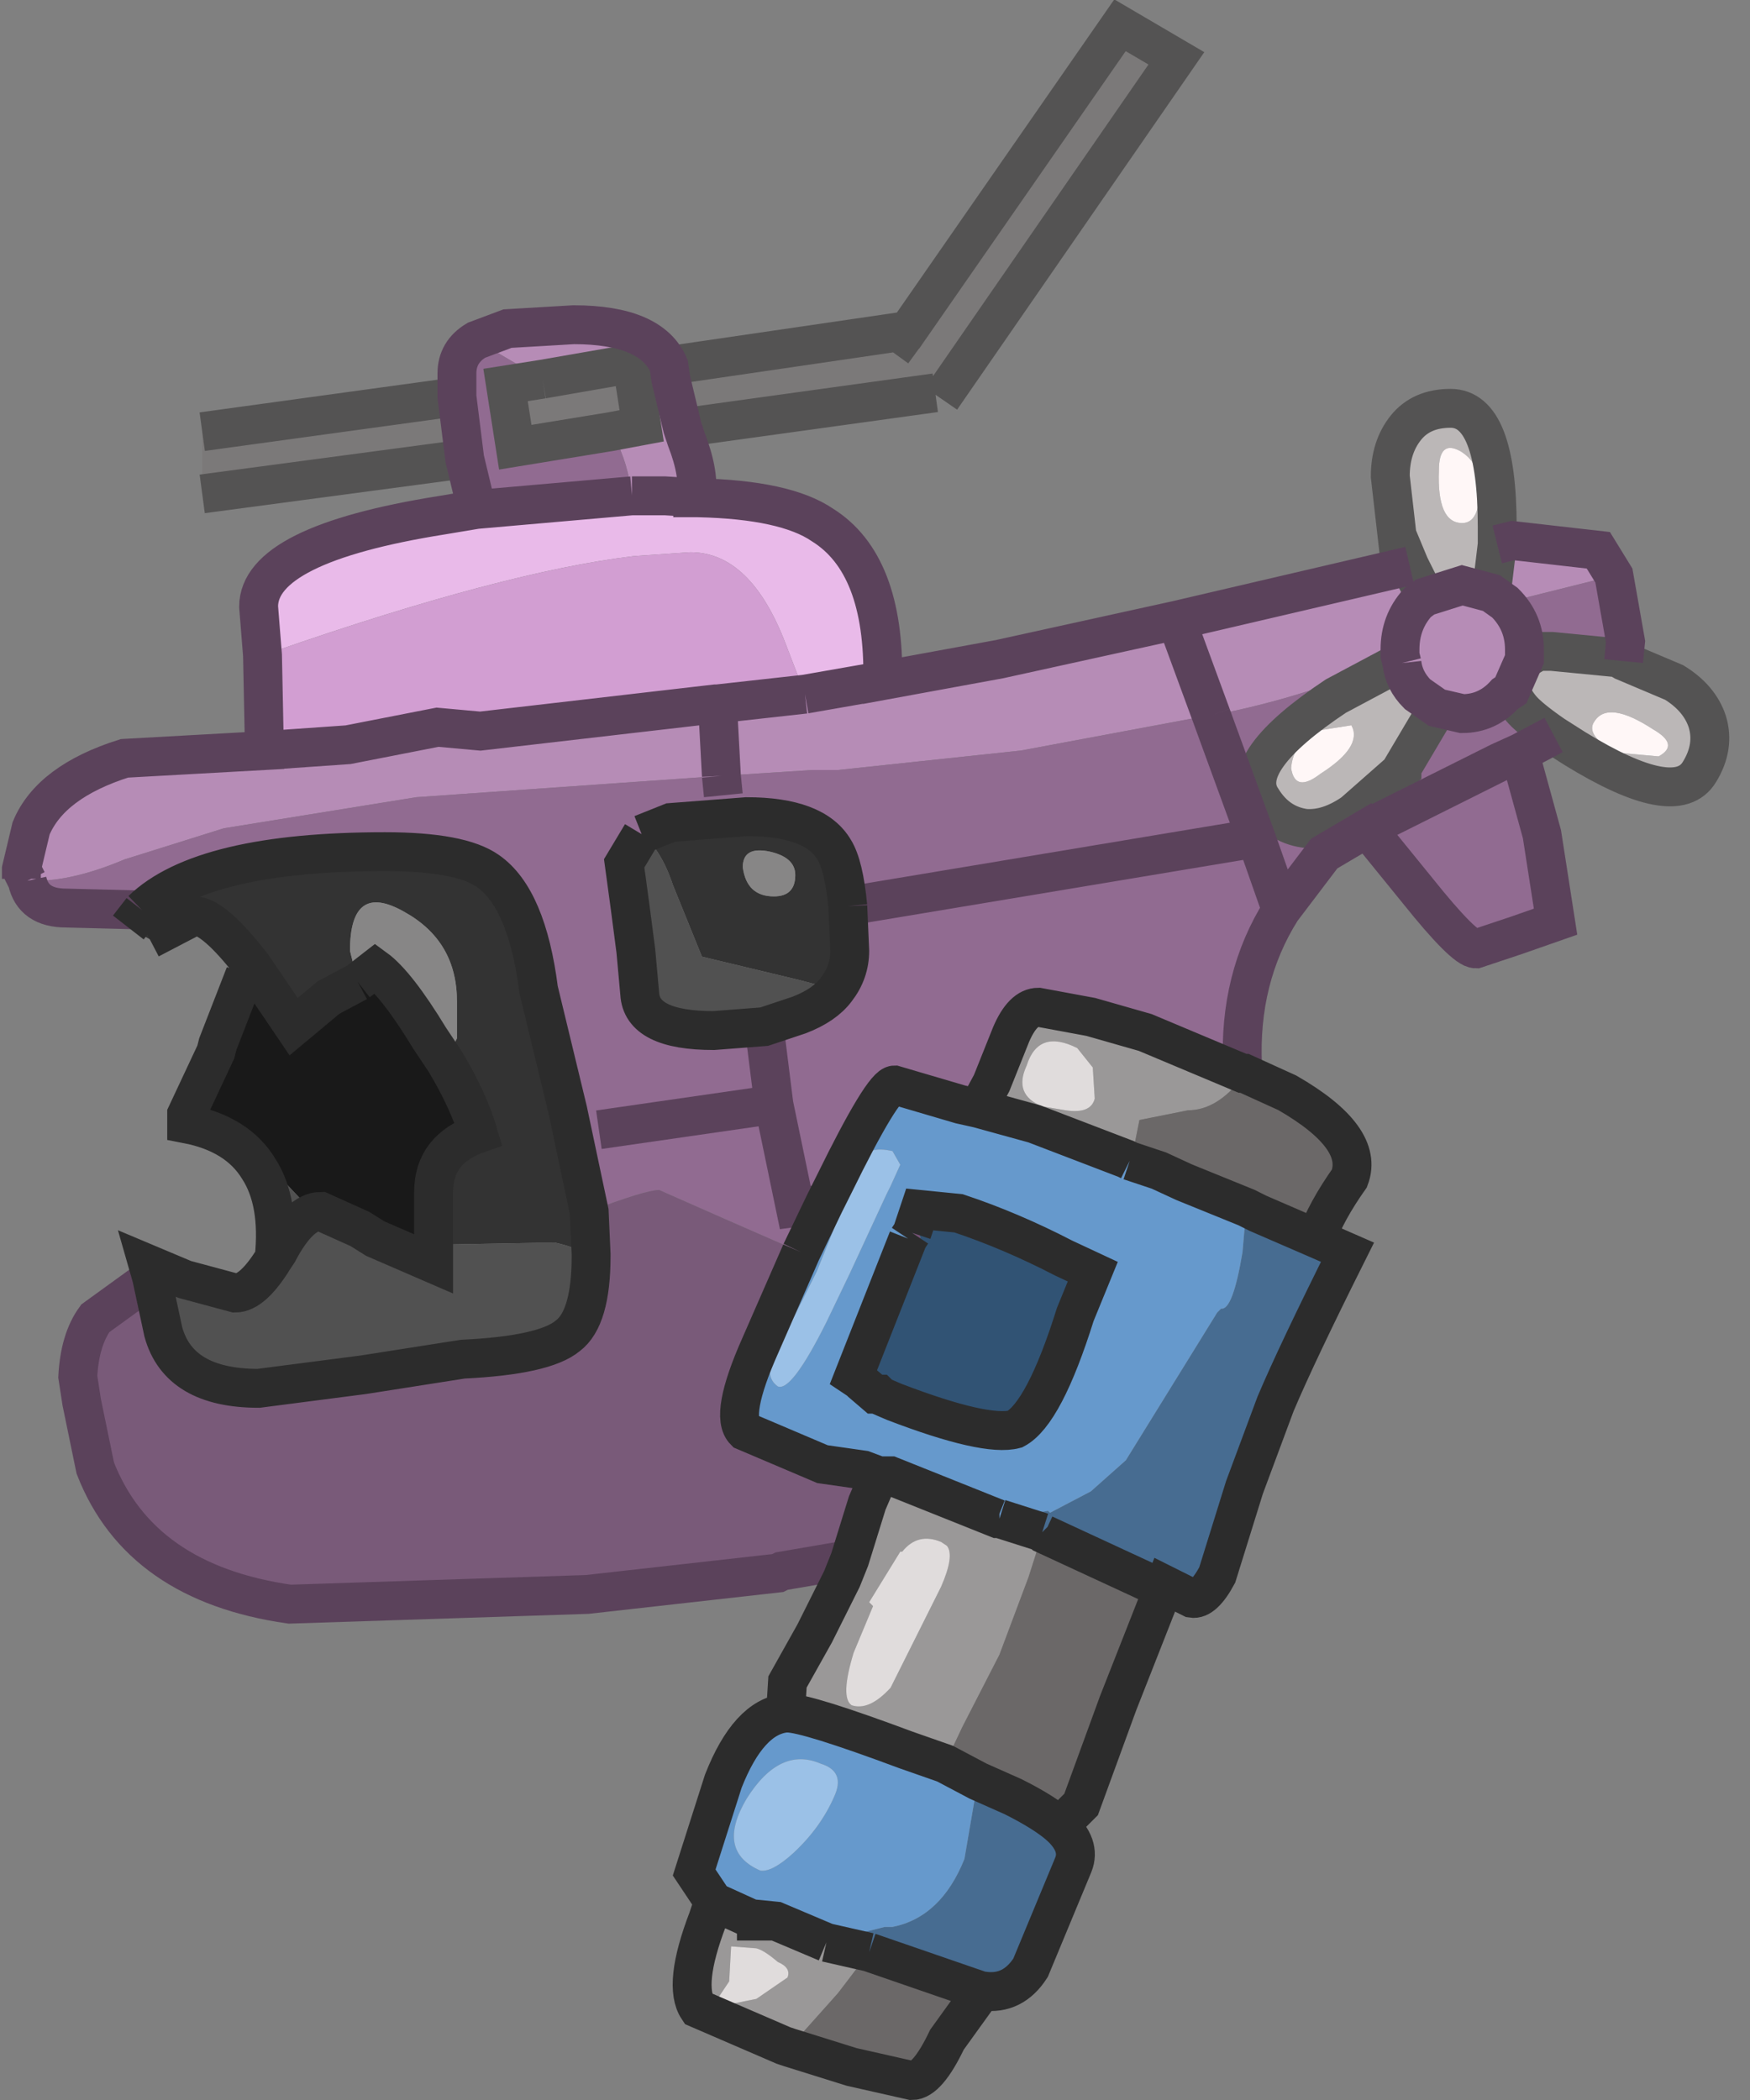 <?xml version="1.0" encoding="utf-8"?>
<svg version="1.1" id="Layer_1"
xmlns="http://www.w3.org/2000/svg"
xmlns:xlink="http://www.w3.org/1999/xlink"
xmlns:author="http://www.sothink.com"
width="45px" height="54px"
xml:space="preserve">
<rect width="100%" height="100%" fill="#808080" stroke="none"/>
<g id="139" transform="matrix(1, 0, 0, 1, 22.25, 27.1)">
<path style="fill:#7B7979;fill-opacity:1" d="M-5,-17.35L-5.05 -17.7L1.1 -18.6L6.55 -26.45L8 -25.6L1.95 -16.85L1.8 -17L-4.7 -16.1L-5 -17.35M-10.3,-15.3L-17.05 -14.4L-17.05 -14.95L-17.05 -16L-10.5 -16.9L-10.3 -15.3M-8.3,-17.35L-6 -17.75L-5.75 -16.15L-6.55 -16L-9 -15.6L-9.25 -17.2L-8.3 -17.35" />
<path style="fill:#B68CB6;fill-opacity:1" d="M-10,-18.35L-9.2 -18.65L-7.5 -18.75Q-5.5 -18.75 -5.05 -17.7L-5 -17.35L-4.7 -16.1L-4.6 -15.8Q-4.25 -14.9 -4.35 -14.3L-5.15 -14.35L-6 -14.35Q-6.1 -15.2 -6.45 -15.85L-6.55 -16L-5.75 -16.15L-6 -17.75L-8.3 -17.35L-10 -18.35M-1.55,-9.25L0.45 -9.6L3.45 -10.15L8 -11.15L14 -12.55L14.4 -11.75L15.35 -12.05L16.1 -11.85L16.25 -13.1L16.65 -13.2L18.85 -12.95L19.25 -12.3L16.45 -11.6Q16.95 -11.1 16.95 -10.4L16.95 -10.15L16.6 -9.35L16.45 -9.25Q16 -8.75 15.35 -8.75L14.7 -8.9L14.2 -9.25Q13.85 -9.6 13.8 -10.05L13.75 -10.25Q11.5 -9.2 8.9 -8.7L8.55 -8.65L4 -7.8L-0.7 -7.3L-1.35 -7.3L-3.7 -7.15L-11.55 -6.6L-16.5 -5.8L-19.05 -5Q-20.35 -4.45 -21.35 -4.45L-21.55 -4.45L-21.7 -4.75L-21.45 -5.8Q-20.95 -7 -19.05 -7.6L-15.45 -7.8L-13.3 -7.95L-11 -8.4L-9.9 -8.3L-3.85 -9L-3.8 -9L-1.55 -9.25" />
<path style="fill:#916B91;fill-opacity:1" d="M19.25,-12.3L19.55 -10.6L19.5 -10.1L19.25 -10.25L19.2 -10.2L17.65 -10.35L17.3 -10.35L16.95 -10.15L16.95 -10.4Q16.95 -11.1 16.45 -11.6L19.25 -12.3M2.45,1.3L0.75 0.8Q0.45 0.8 -0.8 3.35L-1.05 3.85L-1.65 5.1L-2 4.95L-3.6 4.25L-5.3 3.5Q-5.65 3.5 -7.1 4.05L-7.65 1.45L-8.4 -1.65Q-8.7 -4 -9.7 -4.7Q-10.4 -5.2 -12.35 -5.2Q-17.05 -5.2 -18.6 -3.7L-20.55 -3.75Q-21.4 -3.75 -21.55 -4.45L-21.35 -4.45Q-20.35 -4.45 -19.05 -5L-16.5 -5.8L-11.55 -6.6L-3.7 -7.15L-1.35 -7.3L-0.7 -7.3L4 -7.8L8.55 -8.65L8.9 -8.7Q11.5 -9.2 13.75 -10.25L13.8 -10.05L13.6 -10L12.1 -9.2Q9.55 -7.5 10.2 -6.55Q10.6 -5.9 11.3 -5.8Q11.9 -5.75 12.55 -6.2L13.8 -7.3L13.8 -7.35L14.6 -8.7L14.7 -8.9L15.35 -8.75Q16 -8.75 16.45 -9.25L16.6 -9.35Q16.65 -9.15 16.85 -8.9Q17.05 -8.65 17.7 -8.2L16.85 -7.75L16.3 -7.5L16.85 -7.65L17.4 -5.65L17.75 -3.4L16.75 -3.05L15.7 -2.7Q15.4 -2.7 14.2 -4.2L12.9 -5.8L11.8 -5.15L10.7 -3.7Q9.6 -1.95 9.7 0.3L9.7 0.5L7.2 -0.55L5.8 -0.95L4.45 -1.2Q4.05 -1.2 3.75 -0.5L3.25 0.75L2.9 1.4L2.45 1.3M-10.5,-16.9L-10.5 -17.5Q-10.5 -18.05 -10 -18.35L-8.3 -17.35L-9.25 -17.2L-9 -15.6L-6.55 -16L-6.45 -15.85Q-6.1 -15.2 -6 -14.35L-10 -14L-10 -14.05L-10.3 -15.3L-10.5 -16.9M-0.45,-3.8Q-0.55 -4.85 -0.8 -5.25Q-1.3 -6.1 -3.05 -6.1L-5 -5.95L-5.75 -5.65L-6.2 -4.9L-6.05 -3.8L-5.9 -2.65L-5.8 -1.55Q-5.75 -0.6 -3.9 -0.6L-2.6 -0.7L-1.7 -1Q-1.05 -1.25 -0.75 -1.65Q-0.4 -2.1 -0.4 -2.65L-0.45 -3.8" />
<path style="fill:#795A79;fill-opacity:1" d="M0.05,11.55L-0.4 13L-2.15 13.3L-2.25 13.35L-7.15 13.9L-14.8 14.15Q-18.65 13.6 -19.8 10.65L-20.15 8.95L-20.25 8.3Q-20.2 7.35 -19.8 6.8L-18.35 5.75L-18.05 7.15Q-17.65 8.6 -15.6 8.6L-12.9 8.25L-10.35 7.85Q-8.25 7.75 -7.65 7.25Q-7.05 6.8 -7.05 5.2L-7.05 5.15L-7.1 4.05Q-5.65 3.5 -5.3 3.5L-3.6 4.25L-2 4.95L-1.65 5.1L-2.7 7.5Q-3.5 9.3 -3.1 9.7L-1.1 10.55L-0.05 10.7L0.35 10.85L0.05 11.55M0.25,8.75L-0.1 8.45L0.35 8.75L0.25 8.75" />
<path style="fill:#9F7A9F;fill-opacity:1" d="M-21.55,-4.45L-21.7 -4.5L-21.7 -4.75L-21.55 -4.45" />
<path style="fill:#E9BAE9;fill-opacity:1" d="M-15.6,-11.5Q-15.6 -13.1 -10.9 -13.85L-10 -14L-6 -14.35L-5.15 -14.35L-4.35 -14.3L-4.3 -14.3Q-2.05 -14.25 -1.1 -13.6Q0.5 -12.6 0.45 -9.6L-1.55 -9.25L-2.05 -10.55Q-2.95 -12.9 -4.5 -12.9L-5.95 -12.8Q-9.3 -12.4 -15.2 -10.35L-15.6 -11.5" />
<path style="fill:#D29ED2;fill-opacity:1" d="M-3.8,-9L-3.85 -9L-9.9 -8.3L-11 -8.4L-13.3 -7.95L-15.45 -7.8L-15.5 -10.25L-15.2 -10.35Q-9.3 -12.4 -5.95 -12.8L-4.5 -12.9Q-2.95 -12.9 -2.05 -10.55L-1.55 -9.25L-3.8 -9" />
<path style="fill:#705470;fill-opacity:1" d="M-15.5,-10.25L-15.6 -11.5L-15.2 -10.35L-15.5 -10.25" />
<path style="fill:#333333;fill-opacity:1" d="M-12.35,-5.2Q-10.4 -5.2 -9.7 -4.7Q-8.7 -4 -8.4 -1.65L-7.65 1.45L-7.1 4.05L-7.05 5.15L-7.05 5.2Q-7.5 4.95 -8 4.85L-10.65 4.9L-11.1 4.85L-11.1 3.55Q-11.1 2.45 -9.95 2.05Q-10.2 1.2 -10.8 0.2L-10.5 -0.4L-10.5 -1.35Q-10.5 -2.9 -11.85 -3.65Q-13.25 -4.45 -13.25 -2.65L-13.05 -1.85L-13.8 -1.45L-14.7 -0.7L-15.75 -2.25Q-16.75 -3.55 -17.25 -3.55L-18.4 -2.95L-18.95 -3.25L-18.6 -3.7Q-17.05 -5.2 -12.35 -5.2M-0.4,-2.65Q-0.4 -2.1 -0.75 -1.65L-1.7 -1.9L-4.2 -2.5L-4.95 -4.35Q-5.25 -5.25 -5.75 -5.65L-5 -5.95L-3.05 -6.1Q-1.3 -6.1 -0.8 -5.25Q-0.55 -4.85 -0.45 -3.8L-0.4 -2.65M-2.45,-5.2Q-3.15 -5.35 -3.15 -4.8Q-3.05 -4.05 -2.35 -4.05Q-1.8 -4.05 -1.8 -4.6Q-1.8 -5.05 -2.45 -5.2" />
<path style="fill:#191919;fill-opacity:1" d="M-15.6,2.95Q-16.15 2.05 -17.45 1.8L-17.45 1.55L-16.7 -0.05L-16.65 -0.25L-15.95 -2.05L-15.75 -2.25L-14.7 -0.7L-13.8 -1.45L-13.05 -1.85L-12.6 -2.2Q-12.05 -1.8 -11.2 -0.4L-10.8 0.2Q-10.2 1.2 -9.95 2.05Q-11.1 2.45 -11.1 3.55L-11.1 4.85L-12.7 4.6L-13 4.5L-14 4.05L-14.55 3.7L-15.4 2.8L-15.6 2.95" />
<path style="fill:#878686;fill-opacity:1" d="M-11.2,-0.4Q-12.05 -1.8 -12.6 -2.2L-13.05 -1.85L-13.25 -2.65Q-13.25 -4.45 -11.85 -3.65Q-10.5 -2.9 -10.5 -1.35L-10.5 -0.4L-10.8 0.2L-11.2 -0.4M-1.8,-4.6Q-1.8 -4.05 -2.35 -4.05Q-3.05 -4.05 -3.15 -4.8Q-3.15 -5.35 -2.45 -5.2Q-1.8 -5.05 -1.8 -4.6" />
<path style="fill:#515151;fill-opacity:1" d="M-15.4,2.8L-14.55 3.7L-14 4.05L-13 4.5L-12.7 4.6L-11.1 4.85L-10.65 4.9L-8 4.85Q-7.5 4.95 -7.05 5.2Q-7.05 6.8 -7.65 7.25Q-8.25 7.75 -10.35 7.85L-12.9 8.25L-15.6 8.6Q-17.65 8.6 -18.05 7.15L-18.35 5.75L-18.45 5.4L-17.5 5.8L-16.2 6.15Q-15.75 6.15 -15.2 5.25Q-15.05 3.8 -15.6 2.95L-15.4 2.8M-4.95,-4.35L-4.2 -2.5L-1.7 -1.9L-0.75 -1.65Q-1.05 -1.25 -1.7 -1L-2.6 -0.7L-3.9 -0.6Q-5.75 -0.6 -5.8 -1.55L-5.9 -2.65L-6.05 -3.8L-6.2 -4.9L-5.75 -5.65Q-5.25 -5.25 -4.95 -4.35" />
<path style="fill:#BBB7B7;fill-opacity:1" d="M16.1,-11.85L15.35 -12.05L14.4 -11.75L14 -12.55L13.75 -13.15L13.7 -13.1L13.5 -14.85Q13.5 -15.6 13.9 -16.1Q14.3 -16.6 15.05 -16.6Q16.25 -16.6 16.25 -13.55L16.25 -13.1L16.1 -11.85M16.85,-8.9Q16.65 -9.15 16.6 -9.35L16.95 -10.15L17.3 -10.35L17.65 -10.35L19.2 -10.2L19.25 -10.25L19.5 -10.1L20.8 -9.55Q21.45 -9.15 21.65 -8.55Q21.85 -7.9 21.45 -7.25Q20.85 -6.25 18.25 -7.85L17.7 -8.2Q17.05 -8.65 16.85 -8.9M15.8,-14.55Q15.8 -15.2 15.3 -15.5Q14.75 -15.8 14.75 -15Q14.7 -13.65 15.35 -13.65Q15.8 -13.65 15.8 -14.55M14.2,-9.25L14.7 -8.9L14.6 -8.7L13.8 -7.35L13.8 -7.3L12.55 -6.2Q11.9 -5.75 11.3 -5.8Q10.6 -5.9 10.2 -6.55Q9.55 -7.5 12.1 -9.2L13.6 -10L13.8 -10.05Q13.85 -9.6 14.2 -9.25M19.3,-7.75L20.4 -7.65Q20.95 -7.95 20.25 -8.35Q19.1 -9.1 18.75 -8.55Q18.5 -8.2 19.3 -7.75M12.5,-8.45L11.55 -8.3Q11 -7.95 10.95 -7.35Q11.05 -6.7 11.7 -7.2Q12.8 -7.9 12.5 -8.45" />
<path style="fill:#FFF7F7;fill-opacity:1" d="M15.35,-13.65Q14.7 -13.65 14.75 -15Q14.75 -15.8 15.3 -15.5Q15.8 -15.2 15.8 -14.55Q15.8 -13.65 15.35 -13.65M18.75,-8.55Q19.1 -9.1 20.25 -8.35Q20.95 -7.95 20.4 -7.65L19.3 -7.75Q18.5 -8.2 18.75 -8.55M11.7,-7.2Q11.05 -6.7 10.95 -7.35Q11 -7.95 11.55 -8.3L12.5 -8.45Q12.8 -7.9 11.7 -7.2" />
<path style="fill:#9A9898;fill-opacity:1" d="M9.7,0.6Q9.05 1.45 8.3 1.45L7.05 1.7L6.85 2.7L6.8 2.75L6.7 2.7L4.35 1.8L2.9 1.4L3.25 0.75L3.75 -0.5Q4.05 -1.2 4.45 -1.2L5.8 -0.95L7.2 -0.55L9.7 0.5L9.75 0.5L9.7 0.6M0.1,23.1L-0.7 24.15L-1.95 25.55L-2.1 25.5L-4.3 24.55Q-4.7 23.95 -4.05 22.25L-3.9 21.8L-2.8 22.3L-2.3 22.3L-1 22.85L0.1 23.1M0.35,10.85L0.65 10.85L3.4 11.95L3.45 11.95L4.55 12.3L4.55 12.35L4.2 13.45L3.45 15.45L2.5 17.3L2.05 18.25L1.05 17.9Q-1.5 16.95 -2 16.95L-2.05 16.95L-2 16.15L-1.3 14.9L-0.6 13.5L-0.4 13L0.05 11.55L0.35 10.85M-0.35,16.75Q0.1 16.9 0.65 16.3L1.95 13.7Q2.3 12.9 2.1 12.65L1.95 12.55Q1.35 12.3 0.95 12.8L0.9 12.8L0.1 14.1L0.2 14.2L-0.3 15.4Q-0.65 16.55 -0.35 16.75M-3.45,22.95L-3.5 23.85L-3.8 24.3L-3.55 24.45L-2.8 24.3L-2 23.75Q-1.9 23.5 -2.25 23.35Q-2.6 23.05 -2.8 23L-3.45 22.95M5.9,1.15L5.85 0.35L5.45 -0.15Q4.45 -0.65 4.15 0.3Q3.8 1.05 4.55 1.35L5.15 1.45Q5.8 1.55 5.9 1.15" />
<path style="fill:#6B6868;fill-opacity:1" d="M9.8,3.95L8.2 3.3L7.55 3L6.8 2.75L6.85 2.7L7.05 1.7L8.3 1.45Q9.05 1.45 9.7 0.6L9.75 0.5L10.85 1Q12.85 2.15 12.45 3.2Q11.85 4.05 11.6 4.75L10.1 4.1L9.8 3.95M2.9,18.7L2.05 18.25L2.5 17.3L3.45 15.45L4.2 13.45L4.55 12.35L4.55 12.3L4.6 12.35L7.3 13.6L7.7 13.65L6.5 16.7L5.55 19.3L5 19.85Q4.6 19.5 3.8 19.1L2.9 18.7M3,24.1L2.1 25.35Q1.6 26.4 1.2 26.4L-0.35 26.05L-1.95 25.55L-0.7 24.15L0.1 23.1L3 24.1" />
<path style="fill:#476C91;fill-opacity:1" d="M7.3,13.6L4.6 12.35L4.55 12.3L3.45 11.95L4.7 11.75L4.75 11.8L5.8 11.25L6.7 10.45L9.05 6.65L9.15 6.55Q9.45 6.6 9.7 5.1L9.8 3.95L10.1 4.1L11.6 4.75L12.4 5.1Q11.1 7.7 10.55 9L9.75 11.15L9.05 13.4Q8.7 14.05 8.4 14L7.7 13.65L7.3 13.6M-0.1,22.6L0.5 22.45L0.7 22.45Q1.95 22.2 2.55 20.7L2.85 18.95Q2.8 18.8 2.9 18.7L3.8 19.1Q4.6 19.5 5 19.85Q5.55 20.35 5.35 20.85L4.25 23.5Q3.8 24.2 3.05 24.1L3 24.1L0.1 23.1L-0.1 22.6" />
<path style="fill:#E0DCDC;fill-opacity:1" d="M-0.3,15.4L0.2 14.2L0.1 14.1L0.9 12.8L0.95 12.8Q1.35 12.3 1.95 12.55L2.1 12.65Q2.3 12.9 1.95 13.7L0.65 16.3Q0.1 16.9 -0.35 16.75Q-0.65 16.55 -0.3 15.4M-2.8,23Q-2.6 23.05 -2.25 23.35Q-1.9 23.5 -2 23.75L-2.8 24.3L-3.55 24.45L-3.8 24.3L-3.5 23.85L-3.45 22.95L-2.8 23M5.15,1.45L4.55 1.35Q3.8 1.05 4.15 0.3Q4.45 -0.65 5.45 -0.15L5.85 0.35L5.9 1.15Q5.8 1.55 5.15 1.45" />
<path style="fill:#6699CC;fill-opacity:1" d="M-3.9,21.8L-4.4 21.05L-3.65 18.7Q-3 17.05 -2.05 16.95L-2 16.95Q-1.5 16.95 1.05 17.9L2.05 18.25L2.9 18.7Q2.8 18.8 2.85 18.95L2.55 20.7Q1.95 22.2 0.7 22.45L0.5 22.45L-0.1 22.6L-1 22.85L-2.3 22.3L-2.8 22.25L-2.8 22.3L-3.9 21.8M7.55,3L8.2 3.3L9.8 3.95L9.7 5.1Q9.45 6.6 9.15 6.55L9.05 6.65L6.7 10.45L5.8 11.25L4.75 11.8L4.7 11.75L3.45 11.95L3.4 11.95L0.65 10.85L0.35 10.85L-0.05 10.7L-1.1 10.55L-3.1 9.7Q-3.5 9.3 -2.7 7.5L-1.65 5.1L-1.05 3.85L-0.8 3.35Q0.45 0.8 0.75 0.8L2.45 1.3L2.9 1.4L4.35 1.8L6.7 2.7L6.8 2.75L7.55 3M-1.25,5.6L-1.8 6.7L-2.35 7.75Q-2.6 8.3 -2.25 8.55Q-1.9 8.7 -1 6.9L-0.4 5.65L0.55 3.6L0.65 3.4L0.9 2.85L0.7 2.5Q0.05 2.35 -0.1 2.75L-1.25 5.6M0.35,8.75L0.4 8.8L0.75 8.95Q3.1 9.85 3.85 9.65Q4.6 9.25 5.4 6.7L5.85 5.6L5.1 5.25Q3.75 4.55 2.4 4.1L1.4 4L1.2 4.6L1.1 4.75L-0.3 8.3L-0.15 8.4L-0.1 8.45L0.25 8.75L0.35 8.75M-0.8,19.1Q-0.5 18.45 -1.15 18.25Q-2.2 17.8 -3.05 19.15Q-3.85 20.5 -2.7 21Q-2.4 21.05 -1.85 20.55Q-1.15 19.9 -0.8 19.1" />
<path style="fill:#9BC1E7;fill-opacity:1" d="M-0.1,2.75Q0.05 2.35 0.7 2.5L0.9 2.85L0.65 3.4L0.55 3.6L-0.4 5.65L-1 6.9Q-1.9 8.7 -2.25 8.55Q-2.6 8.3 -2.35 7.75L-1.8 6.7L-1.25 5.6L-0.1 2.75M-1.85,20.55Q-2.4 21.05 -2.7 21Q-3.85 20.5 -3.05 19.15Q-2.2 17.8 -1.15 18.25Q-0.5 18.45 -0.8 19.1Q-1.15 19.9 -1.85 20.55" />
<path style="fill:#775277;fill-opacity:1" d="M1.2,4.6L1.4 4.65L1.45 4.9L1.1 4.75L1.2 4.6M0.1,23.1L-1 22.85L-0.1 22.6L0.1 23.1" />
<path style="fill:#315374;fill-opacity:1" d="M1.45,4.9L1.4 4.65L1.2 4.6L1.4 4L2.4 4.1Q3.75 4.55 5.1 5.25L5.85 5.6L5.4 6.7Q4.6 9.25 3.85 9.65Q3.1 9.85 0.75 8.95L0.4 8.8L0.35 8.75L-0.1 8.45L-0.15 8.4L-0.3 8.3L1.1 4.75L1.45 4.9" />
<path style="fill:none;stroke-width:1;stroke-linecap:butt;stroke-linejoin:miter;stroke-miterlimit:3;stroke:#545353;stroke-opacity:1" d="M-5.05,-17.7L1.1 -18.6L6.55 -26.45L8 -25.6L1.95 -16.85M1.8,-17L-4.7 -16.1M14.4,-11.75L14 -12.55L13.75 -13.15L13.7 -13.1L13.5 -14.85Q13.5 -15.6 13.9 -16.1Q14.3 -16.6 15.05 -16.6Q16.25 -16.6 16.25 -13.55L16.25 -13.1M16.95,-10.15L17.3 -10.35L17.65 -10.35L19.2 -10.2L19.25 -10.25L19.5 -10.1L20.8 -9.55Q21.45 -9.15 21.65 -8.55Q21.85 -7.9 21.45 -7.25Q20.85 -6.25 18.25 -7.85L17.7 -8.2M-10.3,-15.3L-17.05 -14.4M-17.05,-16L-10.5 -16.9M0.7,-18.05L1.1 -18.6M16.1,-11.85L16.25 -13.1M16.6,-9.35Q16.65 -9.15 16.85 -8.9Q17.05 -8.65 17.7 -8.2M14.7,-8.9L14.6 -8.7L13.8 -7.35L13.8 -7.3L12.55 -6.2Q11.9 -5.75 11.3 -5.8Q10.6 -5.9 10.2 -6.55Q9.55 -7.5 12.1 -9.2L13.6 -10L13.8 -10.05M-8.3,-17.35L-6 -17.75L-5.75 -16.15L-6.55 -16L-9 -15.6L-9.25 -17.2L-8.3 -17.35" />
<path style="fill:none;stroke-width:1;stroke-linecap:butt;stroke-linejoin:miter;stroke-miterlimit:3;stroke:#5B425B;stroke-opacity:1" d="M-21.7,-4.5L-21.7 -4.75L-21.45 -5.8Q-20.95 -7 -19.05 -7.6L-15.45 -7.8L-15.5 -10.25L-15.6 -11.5Q-15.6 -13.1 -10.9 -13.85L-10 -14L-10 -14.05L-10.3 -15.3L-10.5 -16.9L-10.5 -17.5Q-10.5 -18.05 -10 -18.35L-9.2 -18.65L-7.5 -18.75Q-5.5 -18.75 -5.05 -17.7L-5 -17.35L-4.7 -16.1L-4.6 -15.8Q-4.25 -14.9 -4.35 -14.3L-4.3 -14.3Q-2.05 -14.25 -1.1 -13.6Q0.5 -12.6 0.45 -9.6L3.45 -10.15L8 -11.15L14 -12.55M16.25,-13.1L16.65 -13.2L18.85 -12.95L19.25 -12.3L19.55 -10.6L19.5 -10.1M17.7,-8.2L16.85 -7.75L16.3 -7.5L12.9 -5.8M16.85,-7.65L17.4 -5.65L17.75 -3.4L16.75 -3.05L15.7 -2.7Q15.4 -2.7 14.2 -4.2L12.9 -5.8L11.8 -5.15L10.7 -3.7Q9.6 -1.95 9.7 0.3L9.7 0.5M-0.4,13L-2.15 13.3L-2.25 13.35L-7.15 13.9L-14.8 14.15Q-18.65 13.6 -19.8 10.65L-20.15 8.95L-20.25 8.3Q-20.2 7.35 -19.8 6.8L-18.35 5.75M-18.6,-3.7L-20.55 -3.75Q-21.4 -3.75 -21.55 -4.45M8.9,-8.7L8 -11.15M13.8,-10.05L13.75 -10.25L13.75 -10.4Q13.75 -11.1 14.2 -11.6L14.4 -11.75L15.35 -12.05L16.1 -11.85L16.45 -11.6Q16.95 -11.1 16.95 -10.4L16.95 -10.15L16.6 -9.35L16.45 -9.25Q16 -8.75 15.35 -8.75L14.7 -8.9L14.2 -9.25Q13.85 -9.6 13.8 -10.05M8.9,-8.7L10.05 -5.55L10.7 -3.7M-21.7,-4.75L-21.55 -4.45M-3.7,-7.15L-3.8 -9L-3.85 -9L-9.9 -8.3L-11 -8.4L-13.3 -7.95L-15.45 -7.8M-6,-14.35L-5.15 -14.35L-4.35 -14.3M-6,-14.35L-10 -14M-1.55,-9.25L0.45 -9.6M-3.7,-7.15L-3.65 -6.65M-1.55,-9.25L-3.8 -9M-0.45,-3.8L10.05 -5.55M-1.05,3.85L-1.8 3.95L-2.35 1.3L-6.85 1.95M-2.6,-0.7L-2.35 1.3" />
<path style="fill:none;stroke-width:1;stroke-linecap:butt;stroke-linejoin:miter;stroke-miterlimit:3;stroke:#2C2C2C;stroke-opacity:1" d="M-1.65,5.1L-1.05 3.85L-0.8 3.35Q0.45 0.8 0.75 0.8L2.45 1.3L2.9 1.4L3.25 0.75L3.75 -0.5Q4.05 -1.2 4.45 -1.2L5.8 -0.95L7.2 -0.55L9.7 0.5L9.75 0.5L10.85 1Q12.85 2.15 12.45 3.2Q11.85 4.05 11.6 4.75L12.4 5.1Q11.1 7.7 10.55 9L9.75 11.15L9.05 13.4Q8.7 14.05 8.4 14L7.7 13.65L6.5 16.7L5.55 19.3L5 19.85Q5.55 20.35 5.35 20.85L4.25 23.5Q3.8 24.2 3.05 24.1L3 24.1L2.1 25.35Q1.6 26.4 1.2 26.4L-0.35 26.05L-1.95 25.55L-2.1 25.5L-4.3 24.55Q-4.7 23.95 -4.05 22.25L-3.9 21.8L-4.4 21.05L-3.65 18.7Q-3 17.05 -2.05 16.95L-2 16.15L-1.3 14.9L-0.6 13.5L-0.4 13L0.05 11.55L0.35 10.85M-18.35,5.75L-18.45 5.4L-17.5 5.8L-16.2 6.15Q-15.75 6.15 -15.2 5.25Q-15.05 3.8 -15.6 2.95Q-16.15 2.05 -17.45 1.8L-17.45 1.55L-16.7 -0.05L-16.65 -0.25L-15.95 -2.05M-13.05,-1.85L-13.8 -1.45L-14.7 -0.7L-15.75 -2.25Q-16.75 -3.55 -17.25 -3.55L-18.4 -2.95M-18.95,-3.25L-18.6 -3.7M-13.05,-1.85L-12.6 -2.2Q-12.05 -1.8 -11.2 -0.4L-10.8 0.2Q-10.2 1.2 -9.95 2.05Q-11.1 2.45 -11.1 3.55L-11.1 4.85L-11.1 5.4L-12.6 4.75L-13 4.5L-14 4.05Q-14.55 4.05 -15.1 5.1L-15.2 5.25M-18.35,5.75L-18.05 7.15Q-17.65 8.6 -15.6 8.6L-12.9 8.25L-10.35 7.85Q-8.25 7.75 -7.65 7.25Q-7.05 6.8 -7.05 5.2L-7.05 5.15L-7.1 4.05L-7.65 1.45L-8.4 -1.65Q-8.7 -4 -9.7 -4.7Q-10.4 -5.2 -12.35 -5.2Q-17.05 -5.2 -18.6 -3.7M-5.75,-5.65L-6.2 -4.9L-6.05 -3.8L-5.9 -2.65L-5.8 -1.55Q-5.75 -0.6 -3.9 -0.6L-2.6 -0.7L-1.7 -1Q-1.05 -1.25 -0.75 -1.65Q-0.4 -2.1 -0.4 -2.65L-0.45 -3.8M-5.75,-5.65L-5 -5.95L-3.05 -6.1Q-1.3 -6.1 -0.8 -5.25Q-0.55 -4.85 -0.45 -3.8M2.9,1.4L4.35 1.8L6.7 2.7L6.8 2.75M1.1,4.75L-0.3 8.3L-0.15 8.4L-0.1 8.45L0.25 8.75L0.35 8.75L0.4 8.8L0.75 8.95Q3.1 9.85 3.85 9.65Q4.6 9.25 5.4 6.7L5.85 5.6L5.1 5.25Q3.75 4.55 2.4 4.1L1.4 4L1.2 4.6M1.1,4.75L1.2 4.6M-1.65,5.1L-2.7 7.5Q-3.5 9.3 -3.1 9.7L-1.1 10.55L-0.05 10.7L0.35 10.85L0.65 10.85L3.4 11.95L3.45 11.95M11.6,4.75L10.1 4.1L9.8 3.95L8.2 3.3L7.55 3L6.8 2.75M5,19.85Q4.6 19.5 3.8 19.1L2.9 18.7L2.05 18.25L1.05 17.9Q-1.5 16.95 -2 16.95L-2.05 16.95M-2.3,22.3L-2.8 22.3L-2.8 22.25L-2.3 22.3L-1 22.85M4.55,12.3L3.45 11.95M-2.8,22.3L-3.9 21.8M0.1,23.1L-1 22.85M4.55,12.3L4.6 12.35L7.3 13.6L7.7 13.65M0.1,23.1L3 24.1" />
</g>
</svg>
